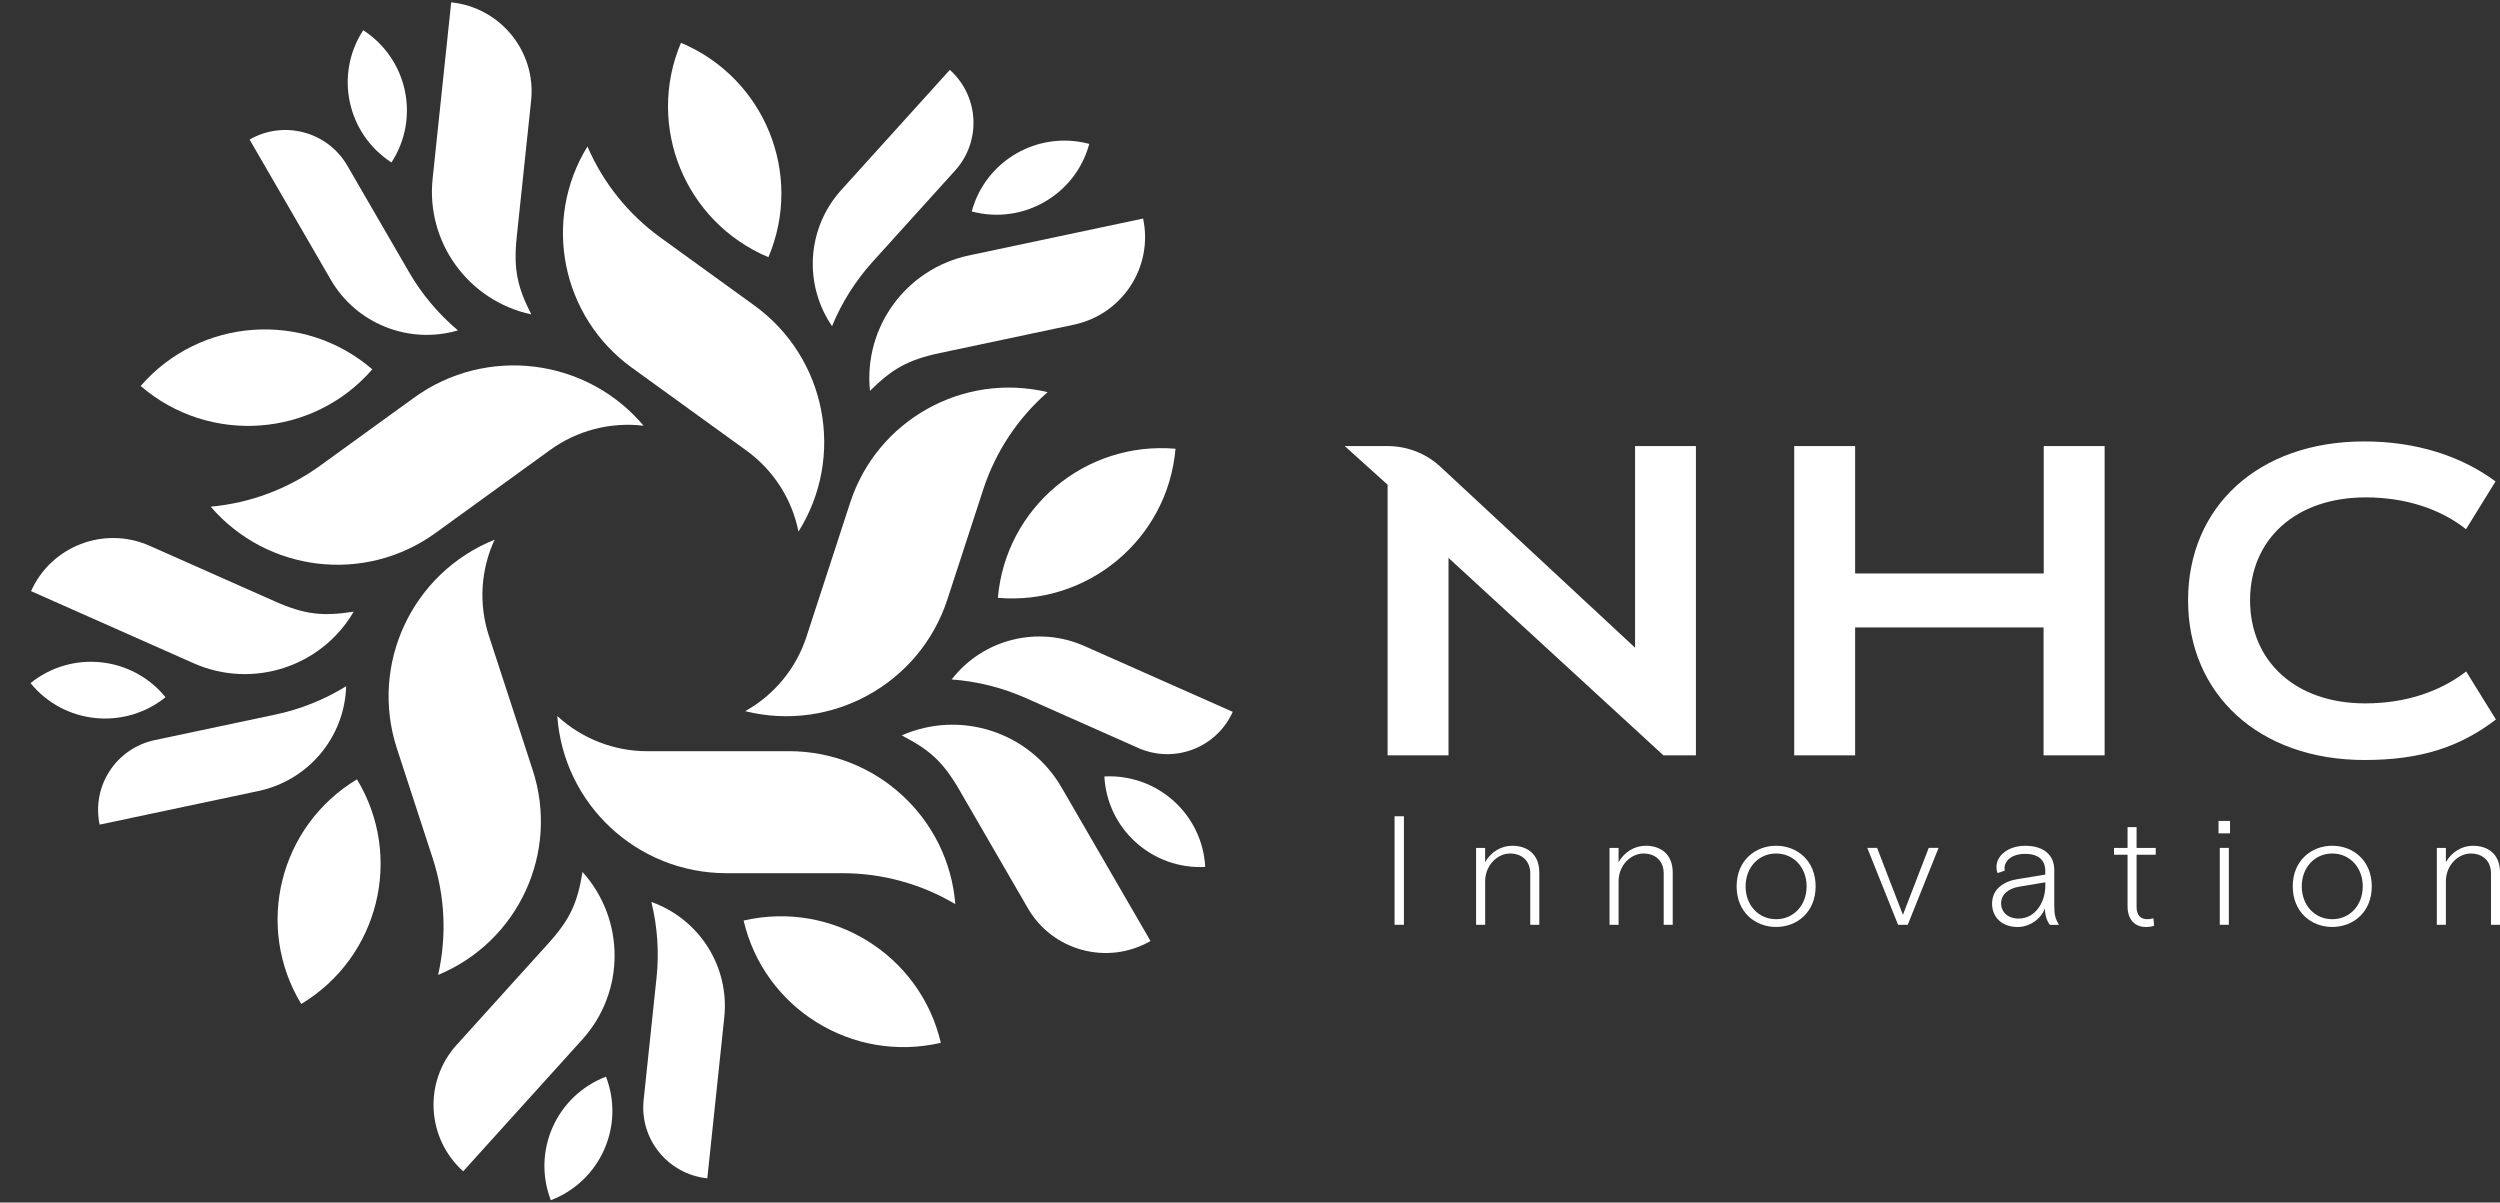 <svg width="79" height="38" viewBox="0 0 79 38" fill="none" xmlns="http://www.w3.org/2000/svg">
<rect x="0" y="0" width="79" height="38" fill="#333333" stroke="none"/>
<path d="M44.068 29.223V25.794H44.364V29.223H44.068Z" fill="white"/>
<path d="M46.645 29.224V26.794H46.93V27.245C47.108 26.926 47.436 26.726 47.786 26.726C48.229 26.726 48.642 26.961 48.642 27.573V29.224H48.356V27.603C48.356 27.186 48.076 26.971 47.717 26.971C47.314 26.971 46.931 27.348 46.931 27.848V29.224H46.646H46.645Z" fill="white"/>
<path d="M50.861 29.224V26.794H51.147V27.245C51.325 26.926 51.653 26.726 52.003 26.726C52.446 26.726 52.858 26.961 52.858 27.573V29.224H52.573V27.603C52.573 27.186 52.293 26.971 51.933 26.971C51.53 26.971 51.147 27.348 51.147 27.848V29.224H50.861Z" fill="white"/>
<path d="M54.877 28.009C54.877 27.196 55.462 26.726 56.125 26.726C56.788 26.726 57.374 27.196 57.374 28.009C57.374 28.822 56.788 29.292 56.125 29.292C55.462 29.292 54.877 28.822 54.877 28.009ZM57.089 28.009C57.089 27.407 56.676 26.971 56.125 26.971C55.574 26.971 55.161 27.407 55.161 28.009C55.161 28.611 55.574 29.047 56.125 29.047C56.676 29.047 57.089 28.611 57.089 28.009Z" fill="white"/>
<path d="M59.979 29.223L59.006 26.793H59.316L60.132 28.909L60.948 26.793H61.259L60.285 29.223H59.98H59.979Z" fill="white"/>
<path d="M62.95 28.553C62.95 28.087 63.329 27.847 63.761 27.779L64.631 27.637V27.52C64.631 27.158 64.39 26.982 63.996 26.982C63.564 26.982 63.343 27.207 63.343 27.437C63.343 27.461 63.343 27.471 63.352 27.511L63.121 27.589C63.102 27.54 63.087 27.467 63.087 27.403C63.087 27.026 63.47 26.727 63.996 26.727C64.591 26.727 64.915 27.026 64.915 27.491V28.618C64.915 28.897 64.945 29.029 65.063 29.225H64.777C64.704 29.137 64.62 28.965 64.62 28.701C64.507 29.039 64.128 29.294 63.76 29.294C63.258 29.294 62.949 28.98 62.949 28.554L62.95 28.553ZM64.632 28.004V27.881L63.81 28.019C63.447 28.078 63.235 28.274 63.235 28.547C63.235 28.822 63.451 29.027 63.786 29.027C64.341 29.027 64.632 28.474 64.632 28.003V28.004Z" fill="white"/>
<path d="M67.231 28.64V27.01H66.803V26.794H67.231V26.138H67.516V26.794H68.121V27.01H67.516V28.655C67.516 28.915 67.63 29.047 67.865 29.047C67.919 29.047 67.998 29.033 68.047 29.018L68.071 29.253C67.998 29.278 67.929 29.293 67.806 29.293C67.492 29.293 67.231 29.092 67.231 28.641V28.64Z" fill="white"/>
<path d="M70.106 26.334V25.941H70.469V26.334H70.106ZM70.145 29.223V26.793H70.431V29.223H70.145Z" fill="white"/>
<path d="M72.451 28.009C72.451 27.196 73.036 26.726 73.7 26.726C74.363 26.726 74.948 27.196 74.948 28.009C74.948 28.822 74.363 29.292 73.7 29.292C73.036 29.292 72.451 28.822 72.451 28.009ZM74.663 28.009C74.663 27.407 74.25 26.971 73.7 26.971C73.149 26.971 72.736 27.407 72.736 28.009C72.736 28.611 73.149 29.047 73.7 29.047C74.25 29.047 74.663 28.611 74.663 28.009Z" fill="white"/>
<path d="M77.004 29.224V26.794H77.29V27.245C77.467 26.926 77.796 26.726 78.145 26.726C78.588 26.726 79.001 26.961 79.001 27.573V29.224H78.715V27.603C78.715 27.186 78.435 26.971 78.076 26.971C77.672 26.971 77.29 27.348 77.29 27.848V29.224H77.004Z" fill="white"/>
<path d="M58.622 19.827V23.869H56.697V14.096H58.622V18.122H64.582V14.096H66.506V23.869H64.577V19.827H58.622Z" fill="white"/>
<path d="M51.668 14.096V20.467L45.516 14.748C45.065 14.328 44.466 14.096 43.848 14.096H42.494L43.848 15.317V23.869H45.773V17.63L52.564 23.869H53.591V14.096H51.668Z" fill="white"/>
<path d="M77.931 21.218C77.125 21.841 76.045 22.224 74.75 22.227C72.529 22.232 71.102 20.885 71.102 18.969C71.102 17.054 72.529 15.717 74.761 15.717C76.006 15.717 77.125 16.084 77.926 16.723L78.859 15.213C77.777 14.411 76.355 13.949 74.708 13.949C71.356 13.949 69.143 16.018 69.143 18.969C69.143 21.921 71.367 24.016 74.719 24.016C76.5 24.016 77.734 23.604 78.871 22.737L77.931 21.219V21.218Z" fill="white"/>
<path d="M30.707 6.682C32.324 7.114 33.987 6.158 34.421 4.547C32.804 4.115 31.14 5.071 30.707 6.682Z" fill="white"/>
<path d="M12.37 5.134C13.281 3.734 12.882 1.864 11.478 0.955C10.565 2.354 10.965 4.225 12.37 5.134Z" fill="white"/>
<path d="M26.867 15.88C27.717 13.275 30.431 11.756 33.105 12.392C32.161 13.216 31.458 14.278 31.071 15.466L29.937 18.942C29.068 21.609 26.277 23.151 23.547 22.473C24.467 21.96 25.159 21.122 25.484 20.122L26.867 15.879V15.88Z" fill="white"/>
<path d="M36.356 29.736L33.545 24.883C32.53 23.131 30.352 22.422 28.494 23.239C29.365 23.689 29.79 24.053 30.32 24.969L32.481 28.701C33.264 30.053 35 30.517 36.356 29.736Z" fill="white"/>
<path d="M34.898 24.536C34.986 26.202 36.413 27.482 38.085 27.395C37.997 25.729 36.57 24.449 34.898 24.536Z" fill="white"/>
<path d="M31.533 18.892C34.389 19.135 36.902 17.026 37.146 14.18C34.29 13.937 31.777 16.046 31.533 18.892Z" fill="white"/>
<path d="M30.072 21.471C30.88 21.53 31.672 21.729 32.413 22.057L35.969 23.636C37.11 24.142 38.446 23.63 38.954 22.494L34.268 20.415C32.792 19.76 31.06 20.196 30.072 21.471Z" fill="white"/>
<path d="M19.964 11.617C17.74 10.007 17.129 6.965 18.563 4.628C19.057 5.776 19.854 6.77 20.869 7.505L23.836 9.652C26.113 11.3 26.722 14.422 25.232 16.8C25.028 15.769 24.439 14.855 23.587 14.238L19.964 11.617Z" fill="white"/>
<path d="M36.122 6.906L30.622 8.071C28.635 8.492 27.285 10.336 27.491 12.35C28.19 11.664 28.669 11.374 29.707 11.154L33.937 10.259C35.469 9.935 36.448 8.433 36.122 6.906Z" fill="white"/>
<path d="M24.282 8.127C25.397 5.496 24.159 2.463 21.519 1.353C20.404 3.984 21.642 7.016 24.282 8.127Z" fill="white"/>
<path d="M26.292 10.307C26.599 9.56 27.034 8.871 27.576 8.271L30.182 5.388C31.017 4.464 30.942 3.04 30.015 2.208L26.582 6.006C25.502 7.202 25.383 8.979 26.294 10.308" fill="white"/>
<path d="M13.762 16.842C11.538 18.453 8.447 18.09 6.658 16.011C7.908 15.897 9.102 15.449 10.117 14.715L13.084 12.567C15.36 10.919 18.528 11.306 20.338 13.453C19.291 13.328 18.236 13.602 17.383 14.22L13.761 16.843L13.762 16.842Z" fill="white"/>
<path d="M14.258 0.073L13.671 5.646C13.458 7.658 14.802 9.507 16.788 9.935C16.348 9.061 16.22 8.517 16.331 7.466L16.783 3.181C16.947 1.628 15.816 0.237 14.258 0.074" fill="white"/>
<path d="M11.765 11.671C9.598 9.802 6.321 10.037 4.445 12.197C6.613 14.066 9.89 13.831 11.765 11.671Z" fill="white"/>
<path d="M14.469 10.439C13.85 9.917 13.326 9.293 12.922 8.594L10.975 5.234C10.351 4.157 8.968 3.788 7.887 4.41L10.452 8.838C11.259 10.231 12.919 10.894 14.469 10.441" fill="white"/>
<path d="M16.833 24.333C17.684 26.938 16.382 29.756 13.844 30.808C14.121 29.59 14.063 28.318 13.676 27.13L12.543 23.654C11.673 20.988 13.021 18.105 15.63 17.054C15.188 18.007 15.123 19.092 15.449 20.091L16.833 24.333Z" fill="white"/>
<path d="M0.982 18.68L6.119 20.959C7.975 21.782 10.155 21.079 11.176 19.33C10.207 19.476 9.647 19.431 8.679 19L4.729 17.247C3.297 16.611 1.62 17.253 0.982 18.679" fill="white"/>
<path d="M5.23 22.032C4.176 20.735 2.267 20.536 0.965 21.586C2.018 22.883 3.928 23.082 5.23 22.032Z" fill="white"/>
<path d="M11.28 24.627C8.826 26.104 8.038 29.282 9.519 31.726C11.973 30.25 12.761 27.072 11.28 24.627Z" fill="white"/>
<path d="M10.939 21.685C10.25 22.11 9.493 22.413 8.7 22.581L4.891 23.387C3.669 23.646 2.89 24.842 3.149 26.058L8.167 24.996C9.747 24.661 10.892 23.294 10.938 21.684" fill="white"/>
<path d="M24.931 23.737C27.68 23.737 29.969 25.84 30.188 28.571C29.111 27.931 27.879 27.593 26.625 27.593H22.957C20.143 27.593 17.808 25.425 17.611 22.628C18.385 23.341 19.4 23.738 20.453 23.738H24.93L24.931 23.737Z" fill="white"/>
<path d="M14.637 37.013L18.4 32.849C19.759 31.346 19.762 29.062 18.408 27.554C18.248 28.519 18.031 29.034 17.321 29.819L14.428 33.02C13.38 34.181 13.474 35.968 14.637 37.013Z" fill="white"/>
<path d="M19.149 34.023C17.587 34.621 16.805 36.368 17.406 37.927C18.969 37.329 19.75 35.581 19.149 34.023Z" fill="white"/>
<path d="M23.498 29.09C24.148 31.872 26.938 33.601 29.73 32.953C29.08 30.171 26.29 28.442 23.498 29.09Z" fill="white"/>
<path d="M20.584 28.503C20.776 29.287 20.832 30.098 20.746 30.902L20.339 34.76C20.208 35.998 21.109 37.105 22.351 37.235L22.887 32.151C23.056 30.55 22.104 29.043 20.583 28.502" fill="white"/>
</svg>
